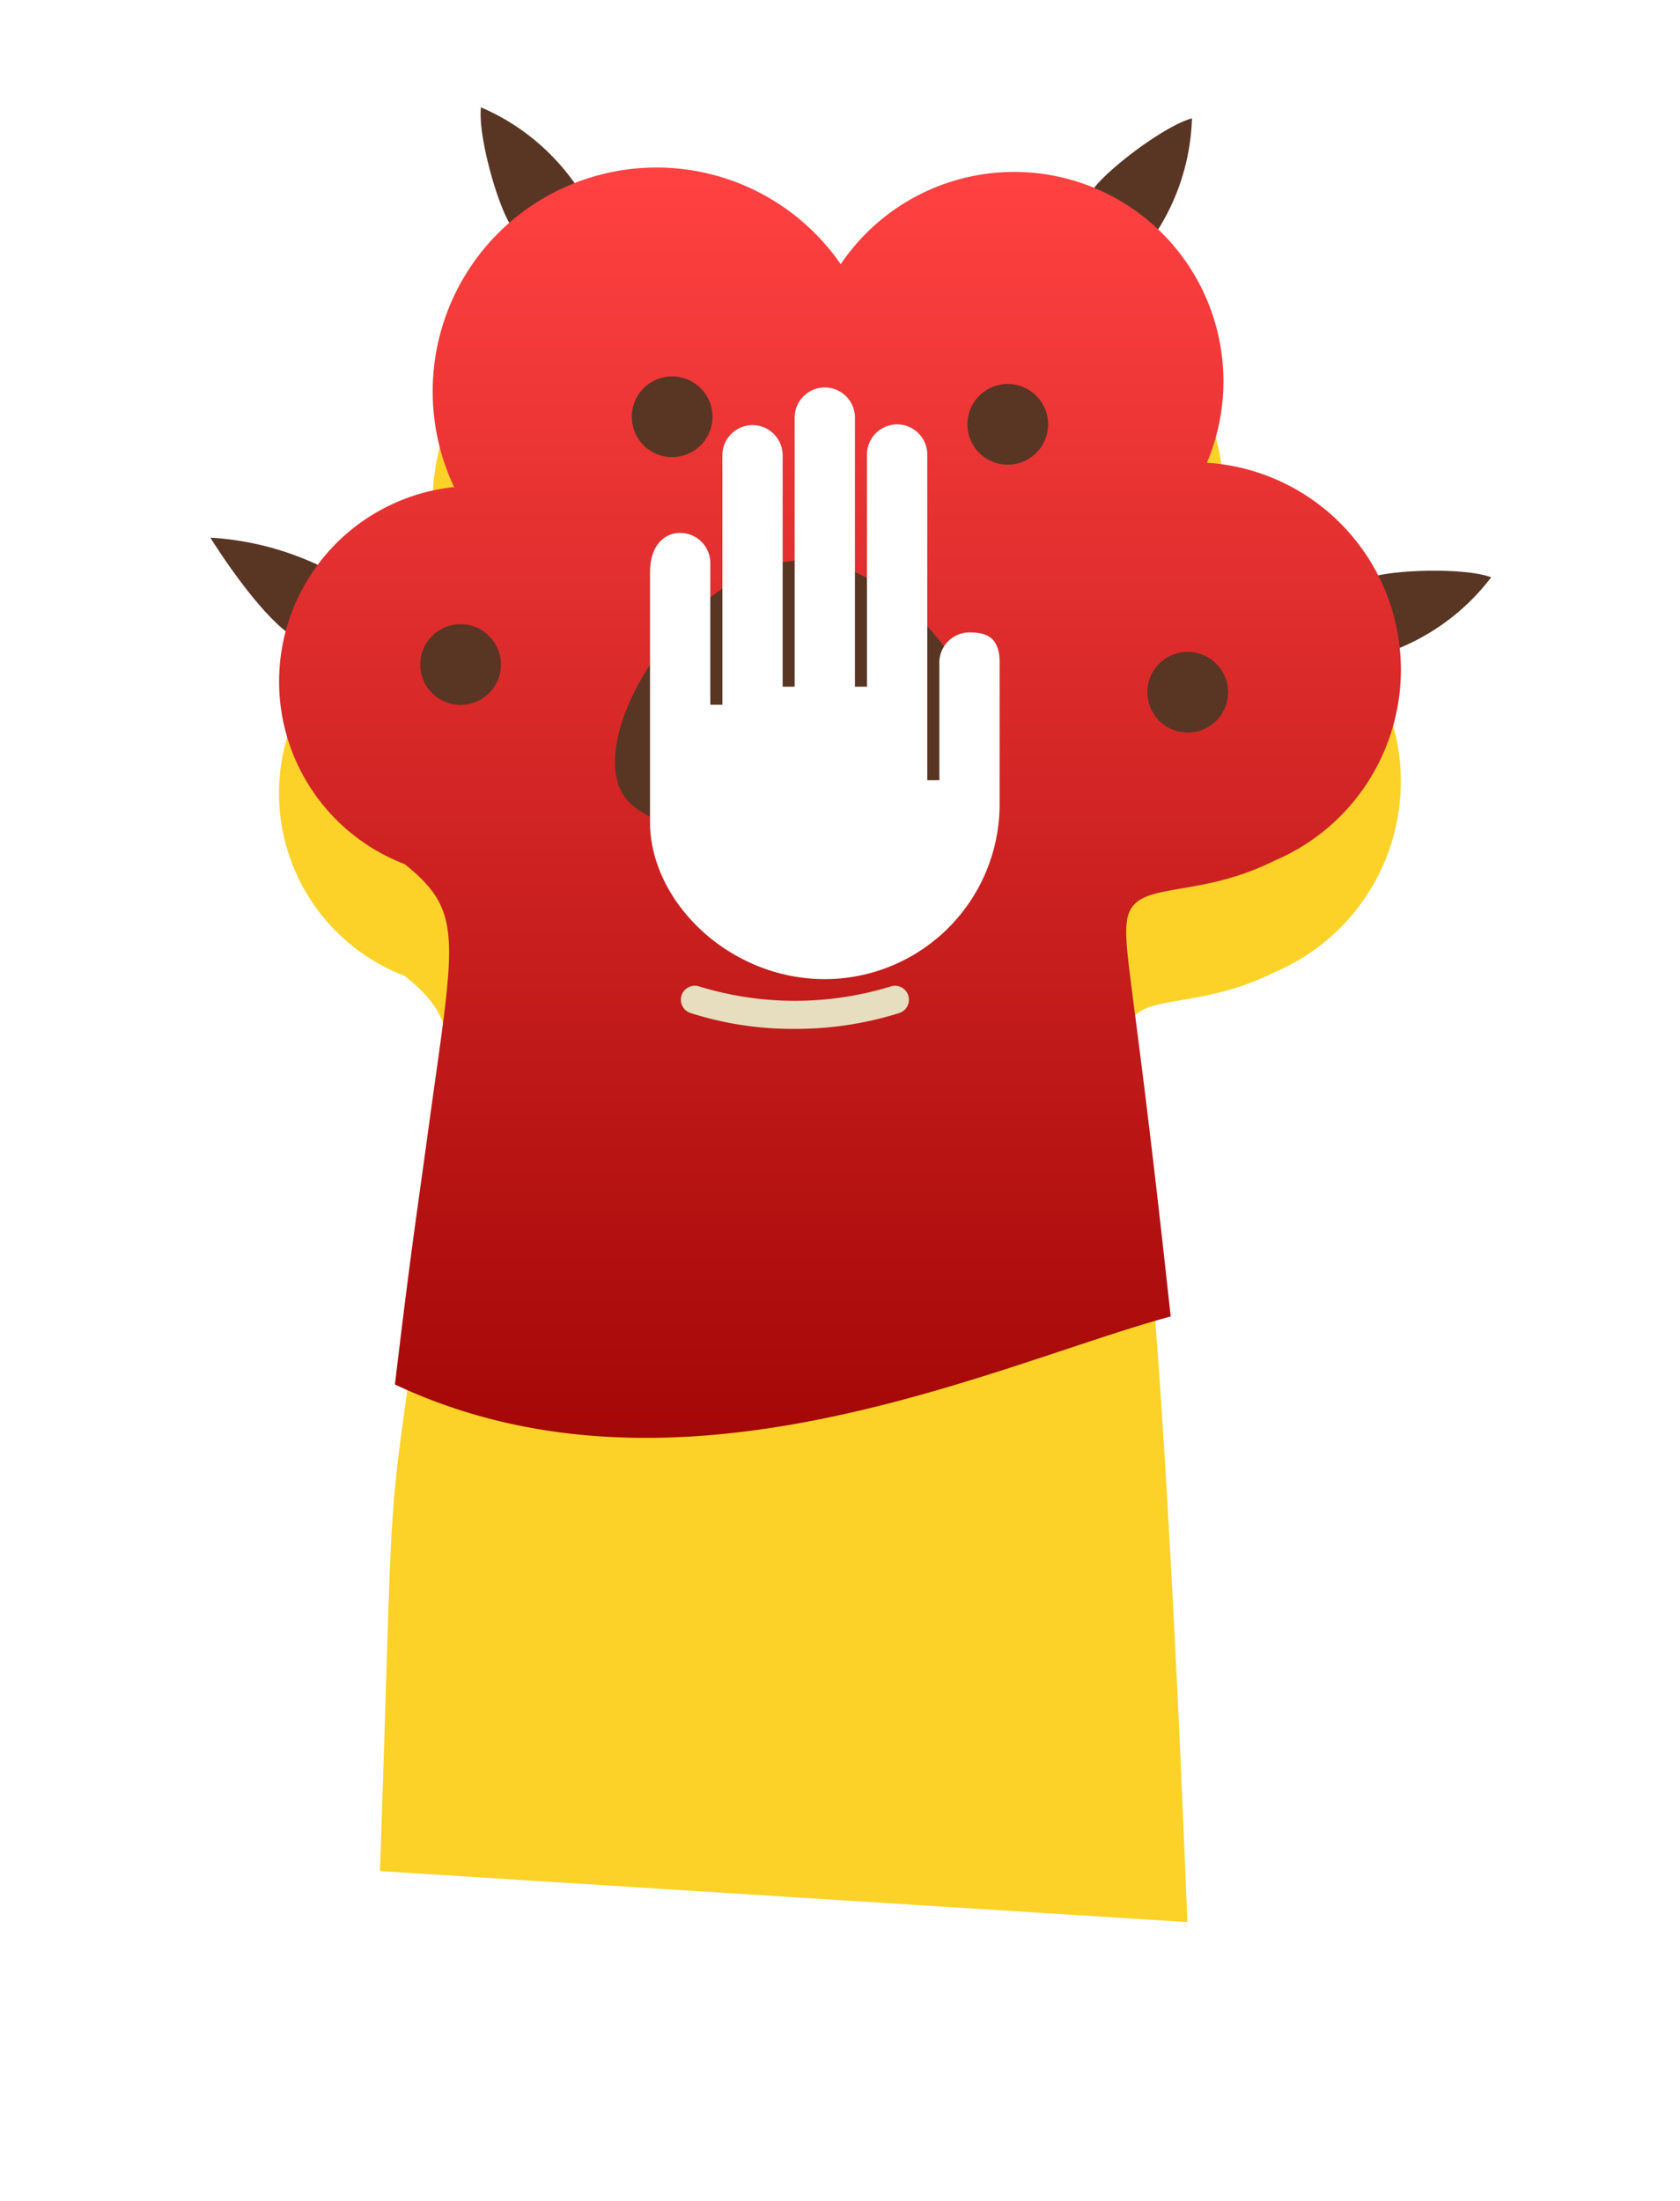 <svg xmlns="http://www.w3.org/2000/svg" width="90.293" height="118.264" viewBox="0 0 90.293 118.264">
    <defs>
        <linearGradient id="linear-gradient" x1=".5" x2=".5" y2="1" gradientUnits="objectBoundingBox">
            <stop offset="0" stop-color="#ff4141"/>
            <stop offset="1" stop-color="#9f0404"/>
        </linearGradient>
        <filter id="Path_21396" x="0" y="0" width="90.293" height="118.264" filterUnits="userSpaceOnUse">
            <feOffset dy="6"/>
            <feGaussianBlur stdDeviation="5" result="blur"/>
            <feFlood flood-opacity=".6"/>
            <feComposite operator="in" in2="blur"/>
            <feComposite in="SourceGraphic"/>
        </filter>
        <style>
            .cls-1{fill:#593524}
        </style>
    </defs>
    <g id="Component_19_209" data-name="Component 19 – 209" transform="translate(11.306 5.766)">
        <g id="Group_21388" data-name="Group 21388">
            <path id="Path_21392" data-name="Path 21392" class="cls-1" d="M359.511 787.038c-.719-.688-1.97-4.94-1.782-6.566a11.911 11.911 0 0 1 5.211 4.335 7.492 7.492 0 0 1-3.429 2.231z" transform="translate(-343.185 -780.472)"/>
            <path id="Path_21393" data-name="Path 21393" class="cls-1" d="M553.889 781.762c.377-.921 3.877-3.641 5.458-4.062a11.91 11.91 0 0 1-2.127 6.436 7.489 7.489 0 0 1-3.331-2.374z" transform="translate(-506.59 -777.107)"/>
            <path id="Path_21394" data-name="Path 21394" class="cls-1" d="M642.119 645.153c.841-.531 5.27-.715 6.8-.139a11.912 11.912 0 0 1-5.468 4.006 7.491 7.491 0 0 1-1.332-3.867z" transform="translate(-580.08 -619.765)"/>
            <path id="Path_21395" data-name="Path 21395" class="cls-1" d="M275.158 655c-1.931-1.3-4.387-5.28-4.387-5.28a15.838 15.838 0 0 1 6.981 2.088c-1.52 3.492-2.594 3.192-2.594 3.192z" transform="translate(-270.771 -626.6)"/>
            <g transform="translate(-11.31 -5.77)" style="filter:url(#Path_21396)">
                <path id="Path_21396-2" data-name="Path 21396" d="M346.385 37.237a11.143 11.143 0 0 0-3.638-21.376A11.246 11.246 0 0 0 323.063 5.2a12.03 12.03 0 0 0-20.778 11.971 10.506 10.506 0 0 0-2.653 20.261c3.253 2.613 2.662 4.039 1.252 14.369-2.371 17.378-1.743 9.332-2.577 33.726l43.392 2.74c-1.876-47.649-3.656-44.636-3.253-47.765.307-2.331 3.538-1.066 7.939-3.265z" transform="translate(-277.88 9)" style="fill:#fcd228"/>
            </g>
            <path id="Path_21397" data-name="Path 21397" d="M346.385 389.834a11.143 11.143 0 0 0-3.638-21.376 11.246 11.246 0 0 0-19.683-10.665 12.03 12.03 0 0 0-20.778 11.971 10.506 10.506 0 0 0-2.653 20.261c3.253 2.613 2.662 4.039 1.252 14.369-.652 4.779-.892 6.161-1.779 13.584 15.272 7.195 32.269-1.1 41.693-3.653-1.909-17.681-2.559-19.625-2.353-21.229.307-2.328 3.538-1.063 7.939-3.262z" transform="translate(-289.186 -349.364)" style="fill:url(#linear-gradient)"/>
            <path id="Path_21398" data-name="Path 21398" class="cls-1" d="M410.969 589.338c6.5 0 12.09 10.089 9.505 12.507-3.844 3.6-5.336-.25-9-.25s-6.3 3.563-9.588.917c-3.424-2.751 2.914-13.174 9.083-13.174z" transform="translate(-379.177 -564.992)"/>
            <path id="Path_21399" data-name="Path 21399" class="cls-1" d="M342.633 629.8a2.168 2.168 0 1 1-2.168-2.168 2.168 2.168 0 0 1 2.168 2.168z" transform="translate(-327.016 -599.864)"/>
            <path id="Path_21400" data-name="Path 21400" class="cls-1" d="M410.7 709.462a2.168 2.168 0 1 1-2.168-2.168 2.168 2.168 0 0 1 2.168 2.168z" transform="translate(-383.713 -692.838)"/>
            <path id="Path_21401" data-name="Path 21401" class="cls-1" d="M518.658 707.026a2.168 2.168 0 1 1-2.168-2.168 2.168 2.168 0 0 1 2.168 2.168z" transform="translate(-473.633 -689.995)"/>
            <path id="Path_21402" data-name="Path 21402" class="cls-1" d="M576.551 620.883a2.168 2.168 0 1 1-2.168-2.168 2.168 2.168 0 0 1 2.168 2.168z" transform="translate(-521.855 -589.46)"/>
            <g id="Group_21385" data-name="Group 21385" transform="translate(25.288 47.192)" style="mix-blend-mode:multiply;isolation:isolate">
                <path id="Path_21403" data-name="Path 21403" d="M428.238 525.741a17.873 17.873 0 0 1-5.584-.855.75.75 0 0 1 .475-1.424 17.54 17.54 0 0 0 10.287 0 .75.75 0 1 1 .464 1.427 18.473 18.473 0 0 1-5.642.852z" transform="translate(-422.141 -523.423)" style="fill:#e6debe"/>
            </g>
        </g>
        <path id="noun_Hand_1476" d="M18.789 14.74c0-1.381-.725-1.62-1.62-1.62a1.62 1.62 0 0 0-1.62 1.62v6.317H14.9V3.564a1.62 1.62 0 0 0-3.24 0v12.471h-.648V1.62a1.62 1.62 0 1 0-3.239 0v14.415h-.646V3.564a1.62 1.62 0 0 0-3.239 0v13.443h-.649V9.394a1.62 1.62 0 0 0-1.62-1.62C.725 7.775 0 8.5 0 9.88v13.444c0 4.217 4.205 8.421 9.394 8.422a9.4 9.4 0 0 0 9.394-9.394z" transform="translate(23.631 15.091)" style="fill:#fff"/>
    </g>
</svg>

